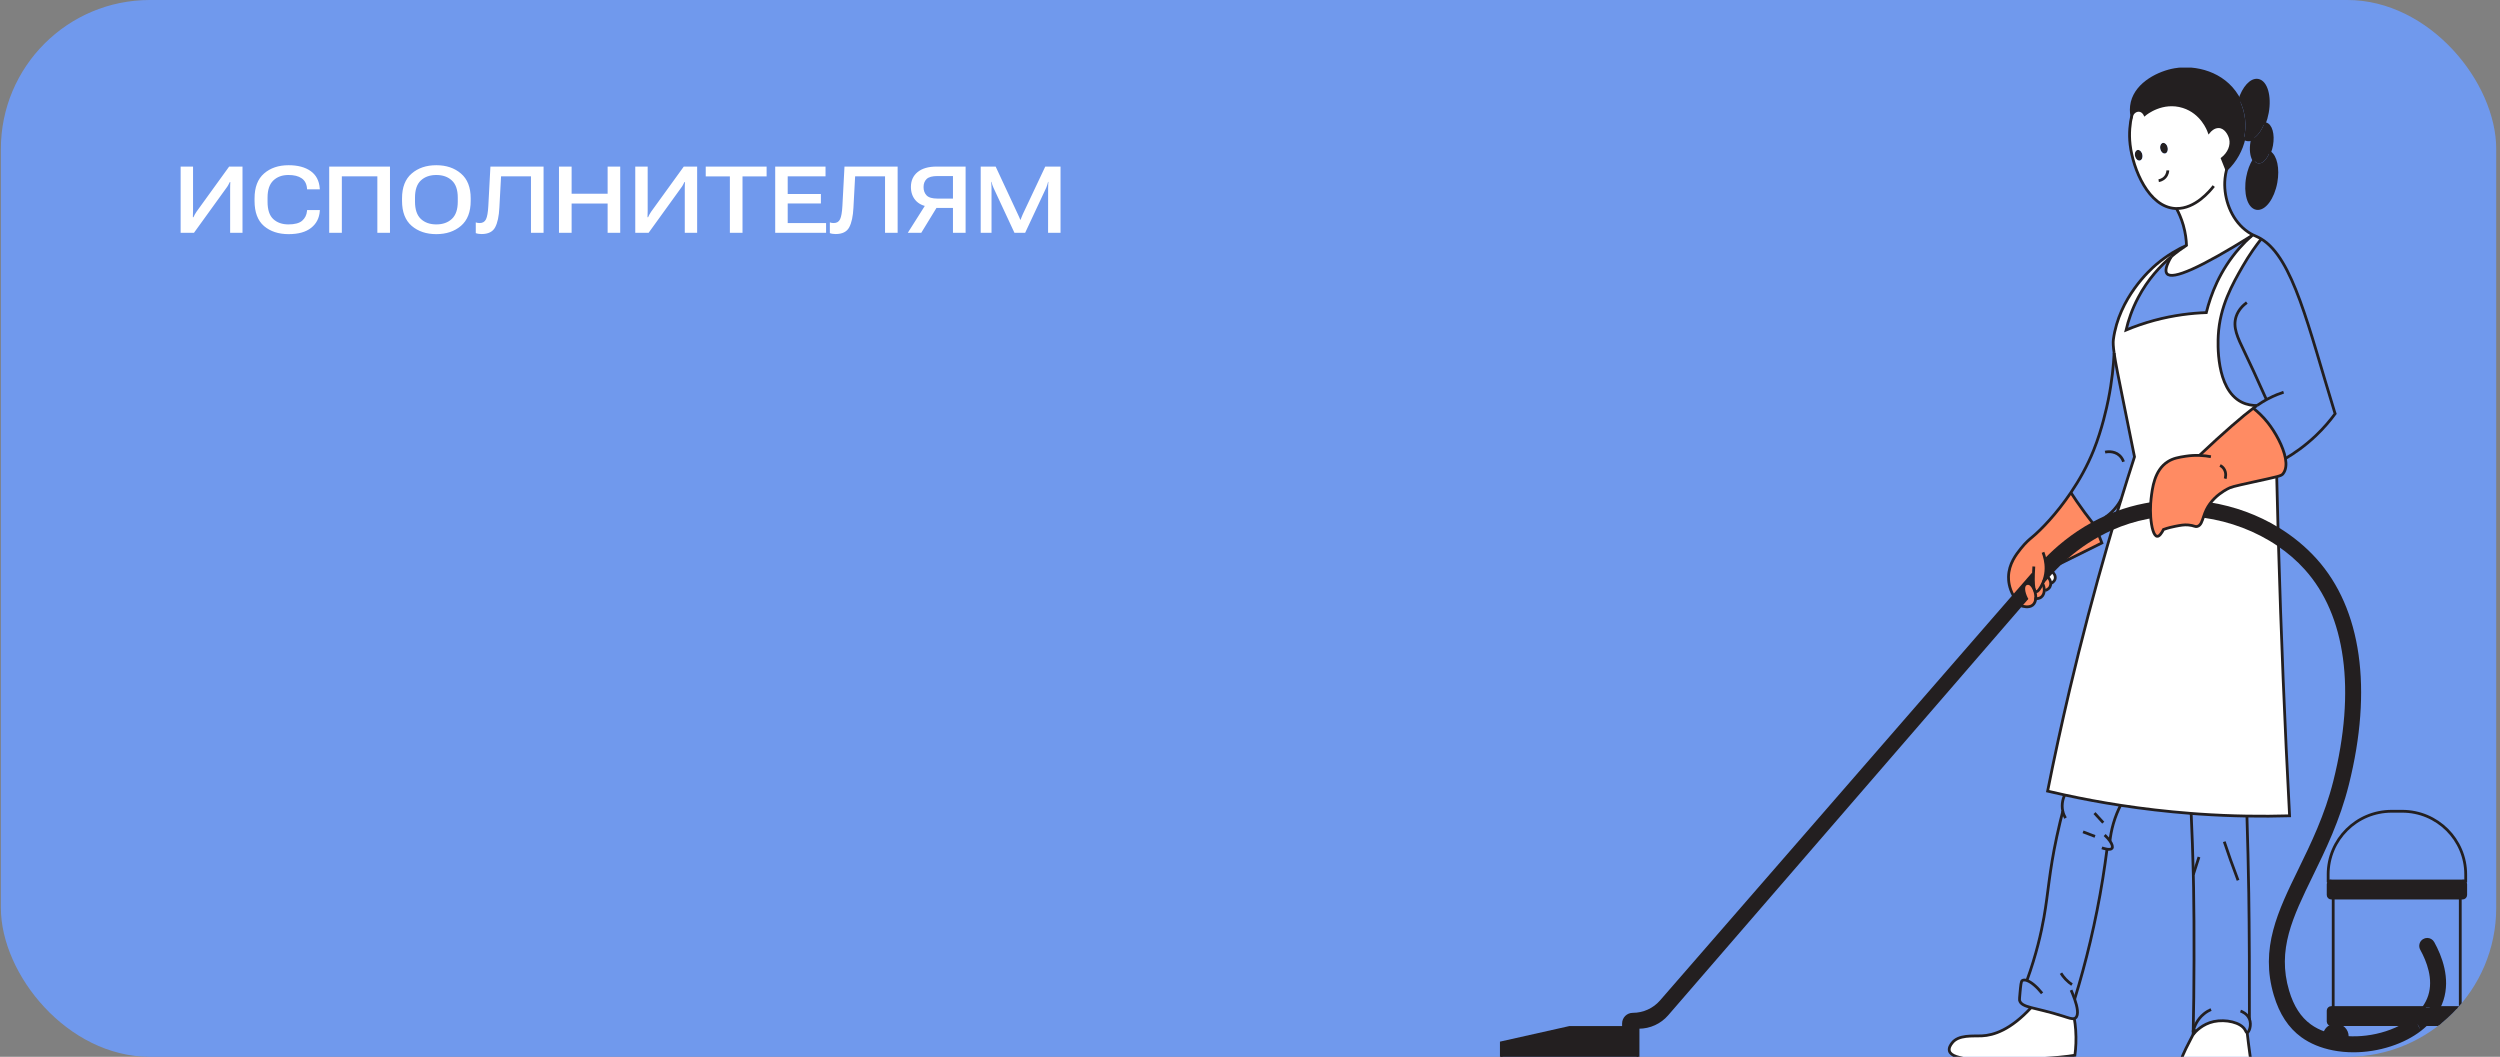 <svg width="537" height="227" viewBox="0 0 537 227" fill="none" xmlns="http://www.w3.org/2000/svg">
<rect x="0" y="0" width="537" height="227" fill="#808080" stroke="none"/>
<g clip-path="url(#clip0_9401_21918)">
<rect x="0.188" width="536" height="227" rx="32" fill="#7099ED"/>
<path d="M52.09 50H49.434V40.478C49.434 40.27 49.437 40.042 49.443 39.795C49.45 39.541 49.46 39.313 49.473 39.111H49.355C49.258 39.307 49.16 39.499 49.062 39.688C48.971 39.876 48.841 40.081 48.672 40.303L41.67 50H38.799V35.781H41.465V45.293C41.465 45.495 41.458 45.719 41.445 45.967C41.439 46.214 41.432 46.442 41.426 46.65H41.562C41.634 46.488 41.722 46.302 41.826 46.094C41.937 45.885 42.064 45.68 42.207 45.478L49.219 35.781H52.09V50ZM54.678 43.164V42.617C54.678 40.228 55.358 38.444 56.719 37.266C58.079 36.081 59.834 35.488 61.982 35.488C63.968 35.488 65.55 35.908 66.728 36.748C67.907 37.581 68.558 38.822 68.682 40.469L68.701 40.674H65.957L65.947 40.459C65.856 39.476 65.469 38.753 64.785 38.291C64.108 37.822 63.164 37.588 61.953 37.588C60.612 37.588 59.528 37.985 58.701 38.779C57.881 39.574 57.471 40.791 57.471 42.432V43.35C57.471 45.062 57.881 46.299 58.701 47.06C59.528 47.822 60.612 48.203 61.953 48.203C63.307 48.203 64.29 47.94 64.902 47.412C65.514 46.878 65.863 46.182 65.947 45.322L65.957 45.117H68.701L68.691 45.332C68.581 46.855 67.956 48.063 66.816 48.955C65.684 49.847 64.076 50.293 61.992 50.293C59.831 50.293 58.07 49.714 56.709 48.555C55.355 47.389 54.678 45.592 54.678 43.164ZM70.713 50V35.781H83.769V50H81.055V37.871H73.428V50H70.713ZM86.357 43.145V42.607C86.357 40.238 87.047 38.46 88.428 37.275C89.808 36.084 91.572 35.488 93.721 35.488C95.863 35.488 97.627 36.084 99.014 37.275C100.407 38.46 101.104 40.238 101.104 42.607V43.145C101.104 45.534 100.407 47.324 99.014 48.516C97.627 49.7 95.863 50.293 93.721 50.293C91.572 50.293 89.808 49.7 88.428 48.516C87.047 47.324 86.357 45.534 86.357 43.145ZM89.141 43.31C89.141 44.99 89.557 46.227 90.391 47.022C91.231 47.809 92.341 48.203 93.721 48.203C95.101 48.203 96.214 47.809 97.061 47.022C97.907 46.227 98.33 44.99 98.33 43.31V42.461C98.33 40.781 97.907 39.551 97.061 38.77C96.221 37.982 95.107 37.588 93.721 37.588C92.341 37.588 91.231 37.982 90.391 38.77C89.557 39.551 89.141 40.778 89.141 42.451V43.31ZM105.342 35.781H116.758V50H114.053V37.871H107.627L107.266 44.59C107.174 46.452 106.872 47.865 106.357 48.828C105.843 49.792 104.867 50.273 103.428 50.273C103.206 50.273 102.995 50.257 102.793 50.225C102.591 50.199 102.393 50.15 102.197 50.078V47.773C102.347 47.825 102.487 47.861 102.617 47.881C102.754 47.9 102.894 47.91 103.037 47.91C103.682 47.91 104.134 47.637 104.395 47.09C104.655 46.543 104.821 45.592 104.893 44.238L105.342 35.781ZM120.068 50V35.781H122.783V41.611H130.518V35.781H133.223V50H130.518V43.721H122.783V50H120.068ZM149.746 50H147.09V40.478C147.09 40.27 147.093 40.042 147.1 39.795C147.106 39.541 147.116 39.313 147.129 39.111H147.012C146.914 39.307 146.816 39.499 146.719 39.688C146.628 39.876 146.497 40.081 146.328 40.303L139.326 50H136.455V35.781H139.121V45.293C139.121 45.495 139.115 45.719 139.102 45.967C139.095 46.214 139.089 46.442 139.082 46.65H139.219C139.29 46.488 139.378 46.302 139.482 46.094C139.593 45.885 139.72 45.68 139.863 45.478L146.875 35.781H149.746V50ZM151.592 37.891V35.781H164.668V37.891H159.492V50H156.777V37.891H151.592ZM166.514 50V35.781H177.324V37.881H169.199V41.67H176.328V43.711H169.199V47.91H177.441V50H166.514ZM181.396 35.781H192.812V50H190.107V37.871H183.682L183.32 44.59C183.229 46.452 182.926 47.865 182.412 48.828C181.898 49.792 180.921 50.273 179.482 50.273C179.261 50.273 179.049 50.257 178.848 50.225C178.646 50.199 178.447 50.15 178.252 50.078V47.773C178.402 47.825 178.542 47.861 178.672 47.881C178.809 47.9 178.949 47.91 179.092 47.91C179.736 47.91 180.189 47.637 180.449 47.09C180.71 46.543 180.876 45.592 180.947 44.238L181.396 35.781ZM207.412 50H204.697V44.658H199.98L199.492 44.404C198.255 44.242 197.308 43.779 196.65 43.018C195.993 42.256 195.664 41.302 195.664 40.156C195.664 38.815 196.143 37.751 197.1 36.963C198.063 36.175 199.421 35.781 201.172 35.781H207.412V50ZM204.697 42.656V37.812H201.396C200.257 37.812 199.469 38.027 199.033 38.457C198.597 38.88 198.379 39.456 198.379 40.185C198.379 40.921 198.597 41.517 199.033 41.973C199.469 42.428 200.257 42.656 201.396 42.656H204.697ZM197.891 50H195L199.131 43.467H201.885L197.891 50ZM210.654 50V35.781H213.867L218.643 46.035C218.74 46.243 218.838 46.455 218.936 46.67C219.033 46.878 219.108 47.057 219.16 47.207H219.219C219.271 47.057 219.339 46.878 219.424 46.67C219.508 46.455 219.596 46.243 219.688 46.035L224.521 35.781H227.803V50H225.127L225.137 40.352C225.137 40.15 225.143 39.935 225.156 39.707C225.169 39.473 225.182 39.258 225.195 39.062H225.127C225.081 39.258 225.023 39.473 224.951 39.707C224.886 39.935 224.808 40.15 224.717 40.352L220.205 50H217.9L213.408 40.352C213.311 40.156 213.226 39.945 213.154 39.717C213.083 39.482 213.024 39.264 212.979 39.062H212.91C212.923 39.264 212.936 39.482 212.949 39.717C212.969 39.945 212.979 40.16 212.979 40.361V50H210.654Z" fill="white"/>
<g clip-path="url(#clip1_9401_21918)">
<path d="M528.958 220.091H521.125C522.289 218.983 523.223 217.751 523.887 216.42H528.958C529.328 216.42 529.632 216.718 529.632 217.086V219.42C529.632 219.788 529.328 220.091 528.958 220.091Z" fill="#231F20"/>
<path d="M519.322 220.091H516.43C518.188 219.073 519.602 217.826 520.601 216.42H523.888C523.224 217.751 522.289 218.983 521.125 220.091C520.736 220.464 520.326 220.816 519.887 221.159L519.322 220.091Z" fill="#231F20"/>
<path d="M521.894 216.42H520.605C521.165 215.635 521.594 214.795 521.874 213.921C523.048 210.269 521.535 206.385 520.141 203.866C519.776 203.21 519.981 202.391 520.62 201.988C520.855 201.839 521.115 201.77 521.375 201.77C521.874 201.77 522.359 202.033 522.619 202.505C524.267 205.48 526.06 210.16 524.572 214.775C524.392 215.337 524.167 215.888 523.892 216.42H521.894Z" fill="#231F20"/>
<path d="M501.172 216.419V192.906H528.467V216.419H523.891C524.166 215.887 524.391 215.336 524.571 214.774C526.059 210.159 524.266 205.48 522.617 202.504C522.358 202.032 521.873 201.769 521.374 201.769C521.114 201.769 520.854 201.838 520.619 201.987C519.98 202.39 519.775 203.209 520.14 203.865C521.533 206.384 523.047 210.269 521.873 213.92C521.593 214.794 521.164 215.634 520.604 216.419H501.172Z" fill="#7099ED"/>
<path d="M516.431 220.091H500.76C500.391 220.091 500.086 219.788 500.086 219.42V217.086C500.086 216.718 500.391 216.42 500.76 216.42H520.602C519.603 217.826 518.189 219.073 516.431 220.091Z" fill="#231F20"/>
<path d="M528.462 220.17C529.831 220.17 530.935 221.268 530.935 222.629C530.935 223.99 529.831 225.093 528.462 225.093C527.093 225.093 525.984 223.99 525.984 222.629C525.984 221.268 527.093 220.17 528.462 220.17Z" fill="#231F20"/>
<path d="M500.086 187.83C500.086 180.333 506.195 174.258 513.734 174.258H515.986C523.52 174.258 529.634 180.333 529.634 187.83V189.236H500.086V187.83Z" fill="#7099ED"/>
<path d="M528.465 192.908H500.76C500.391 192.908 500.086 192.609 500.086 192.242V189.907C500.086 189.539 500.391 189.236 500.76 189.236H528.96C529.329 189.236 529.634 189.539 529.634 189.907V192.242C529.634 192.609 529.329 192.908 528.96 192.908H528.465Z" fill="#231F20"/>
<path d="M504.177 222.857C502.459 222.748 500.82 222.425 499.352 221.904C499.661 220.895 500.6 220.17 501.714 220.17C503.083 220.17 504.192 221.268 504.192 222.629C504.192 222.704 504.187 222.783 504.177 222.857Z" fill="#231F20"/>
<path d="M499.352 221.904C500.821 222.426 502.459 222.749 504.178 222.858C504.068 224.11 503.009 225.094 501.715 225.094C501.545 225.094 501.375 225.074 501.215 225.044C500.086 224.815 499.242 223.822 499.242 222.63C499.242 222.376 499.282 222.133 499.352 221.904Z" fill="#231F20"/>
<path d="M501.714 225.092C503.007 225.092 504.066 224.109 504.176 222.857C506.894 223.036 509.816 222.688 512.589 221.789C514.002 221.332 515.286 220.756 516.43 220.09H519.323L519.887 221.158C518.114 222.534 515.946 223.662 513.468 224.466C510.85 225.316 508.143 225.733 505.54 225.733C504.036 225.733 502.563 225.594 501.164 225.316L501.214 225.043C501.374 225.073 501.544 225.092 501.714 225.092Z" fill="#231F20"/>
<path d="M484.79 87.112C483.911 87.112 482.687 86.988 481.458 86.362C475.898 83.516 476.408 73.51 476.483 72.06C476.817 65.781 479.545 61.021 481.723 57.221C483.187 54.667 484.64 52.68 485.714 51.324C492.558 55.467 495.82 70.147 501.475 88.518C501.515 88.647 501.565 88.811 501.585 88.866C500.526 90.306 499.162 91.936 497.434 93.58C495.116 95.786 492.823 97.366 490.925 98.483H490.92C490.47 95.905 488.697 92.79 487.158 90.828C486.039 89.407 484.89 88.379 483.996 87.683C484.271 87.475 484.54 87.286 484.79 87.112Z" fill="#7099ED"/>
<path d="M499.238 222.629C499.238 223.821 500.082 224.815 501.211 225.043L501.161 225.317C498.649 224.83 496.366 223.901 494.517 222.559C491.79 220.577 489.892 217.681 488.703 213.697C485.73 203.697 489.562 195.848 493.998 186.762C496.64 181.342 499.638 175.202 501.491 167.824C506.392 148.261 504.189 132.031 495.287 122.131C493.563 120.213 491.585 118.509 489.412 117.034C484.716 113.834 479.126 111.718 473.352 110.908C473.496 110.471 473.671 109.994 473.911 109.498C474.141 109.026 474.406 108.598 474.685 108.211C479.891 109.046 484.896 110.874 489.317 113.576C492.319 115.414 495.052 117.65 497.395 120.253C506.946 130.874 509.374 148.008 504.238 168.505C502.315 176.165 499.253 182.45 496.545 187.989C492.194 196.906 488.758 203.945 491.42 212.897C492.424 216.265 493.983 218.685 496.191 220.284C497.105 220.95 498.174 221.491 499.348 221.904C499.278 222.132 499.238 222.376 499.238 222.629Z" fill="#231F20"/>
<path d="M472.423 97.823C477.658 92.875 481.854 89.273 483.992 87.684C484.886 88.379 486.035 89.407 487.154 90.828C488.693 92.79 490.466 95.905 490.916 98.484C491.146 99.77 491.041 100.923 490.411 101.737C490.211 102.001 490.027 102.135 489.033 102.398C488.128 102.637 486.56 102.974 483.692 103.605C479.656 104.495 479.177 104.614 478.357 105.076C477.678 105.463 475.979 106.427 474.686 108.211C474.406 108.598 474.141 109.025 473.911 109.497C473.672 109.994 473.497 110.471 473.352 110.908C472.977 112.006 472.757 112.85 471.998 113.069C471.459 113.223 471.304 112.87 470.06 112.766C469.131 112.686 468.436 112.821 467.292 113.039C466.618 113.168 465.734 113.372 464.725 113.725C464.335 114.485 463.825 115.26 463.341 115.2C462.632 115.116 462.132 113.293 461.972 111.047C461.912 110.133 461.902 109.149 461.962 108.186C461.982 107.833 462.012 107.485 462.052 107.142C462.317 104.842 462.751 101.022 465.614 99.184C466.793 98.419 468.037 98.225 469.465 98.002C470.544 97.833 471.543 97.793 472.423 97.823Z" fill="#FF8B63"/>
<path d="M489.034 102.398C489.119 106.114 489.214 109.835 489.319 113.576C484.898 110.873 479.893 109.045 474.688 108.211C475.981 106.427 477.68 105.464 478.359 105.076C479.178 104.614 479.658 104.495 483.694 103.606C486.562 102.975 488.13 102.637 489.034 102.398Z" fill="white"/>
<path d="M487.515 32.73C488.814 33.535 489.413 36.208 488.869 39.189C488.249 42.572 486.386 45.071 484.702 44.767C483.019 44.464 482.16 41.474 482.779 38.086C483.044 36.645 483.534 35.363 484.138 34.395C484.378 34.772 484.682 35.021 485.047 35.085C485.941 35.244 486.915 34.261 487.515 32.73Z" fill="#231F20"/>
<path d="M486.948 32.507C487.153 32.542 487.343 32.621 487.518 32.731C486.918 34.261 485.944 35.245 485.05 35.086C484.685 35.021 484.38 34.773 484.141 34.395C484.955 33.084 485.979 32.333 486.948 32.507Z" fill="#231F20"/>
<path d="M485.024 17.25C486.772 17.568 487.671 20.683 487.027 24.205C486.872 25.049 486.642 25.844 486.358 26.559C485.369 26.599 484.34 27.95 483.855 29.818C483.465 30.012 483.076 30.082 482.691 30.012C482.446 29.967 482.221 29.873 482.012 29.729C482.621 26.972 482.321 24.076 481.062 21.532C481.917 18.815 483.54 16.986 485.024 17.25Z" fill="#231F20"/>
<path d="M486.6 26.575C487.769 26.784 488.368 28.86 487.939 31.21C487.839 31.757 487.694 32.268 487.514 32.73C487.339 32.621 487.149 32.542 486.944 32.507C485.975 32.333 484.951 33.083 484.137 34.395C483.603 33.555 483.413 32.065 483.712 30.445C483.752 30.232 483.797 30.023 483.852 29.819C484.801 29.352 485.716 28.16 486.355 26.561C486.435 26.555 486.52 26.561 486.6 26.575Z" fill="#231F20"/>
<path d="M486.362 26.561C485.723 28.16 484.809 29.352 483.859 29.819C484.344 27.951 485.373 26.6 486.362 26.561Z" fill="#231F20"/>
<path d="M483.367 227.129C483.812 230.333 483.967 230.984 483.517 231.709C482.648 233.105 480.485 233.17 476.189 233.24C471.353 233.319 468.916 233.329 468.036 231.913C467.227 230.612 468.126 228.515 468.926 226.558C469.25 225.768 469.7 224.889 470.559 223.219C470.744 222.852 470.924 222.509 471.084 222.206C471.613 221.555 473.087 219.951 475.525 219.429C478.077 218.888 481.374 219.598 482.249 221.237C482.373 221.461 482.503 221.814 482.688 221.804H482.693C482.838 223.065 483.058 224.904 483.367 227.129Z" fill="white"/>
<path d="M481.06 21.533C482.319 24.077 482.619 26.973 482.009 29.73C480.716 28.831 480.131 26.099 480.686 23.063C480.786 22.532 480.91 22.015 481.06 21.533Z" fill="#231F20"/>
<path d="M457.902 24.831C457.787 24.136 457.707 23.108 457.992 21.955C459.011 17.817 463.831 15.522 467.158 14.956C471.574 14.205 477.534 15.621 480.576 20.644C480.751 20.937 480.916 21.23 481.061 21.533C480.911 22.015 480.786 22.531 480.686 23.063C480.132 26.098 480.716 28.831 482.01 29.73C481.47 32.179 480.217 34.509 478.273 36.387C477.964 35.612 477.659 34.837 477.349 34.062C478.778 32.934 479.482 31.26 479.113 29.759C478.873 28.811 478.044 27.266 476.615 27.206C475.446 27.161 474.622 28.14 474.492 28.299C474.342 27.882 472.968 24.176 468.957 22.904C464.496 21.493 460.924 24.394 460.704 24.583C460.679 24.533 460.31 23.793 459.53 23.709C458.846 23.629 458.147 24.086 457.902 24.831Z" fill="#231F20"/>
<path d="M483.173 218.879C483.697 220.186 483.093 221.78 482.693 221.805H482.688C482.503 221.815 482.373 221.462 482.249 221.239C481.374 219.6 478.077 218.889 475.525 219.431C473.087 219.952 471.613 221.557 471.084 222.203C471.089 221.949 471.099 221.691 471.104 221.428C471.303 213.141 471.338 199.157 471.184 190.702C471.169 189.753 471.149 188.809 471.124 187.865C471.019 183.409 470.864 179.028 470.664 174.73C471.189 174.77 471.713 174.81 472.238 174.845C475.819 175.093 479.296 175.237 482.643 175.292C482.818 180.751 482.948 186.281 483.038 191.879C483.153 198.934 483.198 212.044 483.173 218.879Z" fill="#7099ED"/>
<path d="M465.606 31.662C465.751 32.288 465.516 32.88 465.082 32.974C464.647 33.073 464.177 32.641 464.033 32.015C463.893 31.384 464.127 30.798 464.562 30.699C464.997 30.604 465.466 31.031 465.606 31.662Z" fill="#231F20"/>
<path d="M465.467 58.796C466.656 60.192 472.73 57.47 483.68 50.629C482.796 51.409 481.902 52.298 481.028 53.292C476.771 58.125 474.843 63.381 473.914 67.147C470.787 67.256 466.97 67.683 462.749 68.816C460.491 69.427 458.463 70.147 456.68 70.888C457.149 68.881 457.939 66.461 459.292 63.903C461.37 59.973 464.038 57.122 466.386 55.135C465.297 57.013 464.987 58.235 465.467 58.796Z" fill="#7099ED"/>
<path d="M481.457 86.363C482.686 86.989 483.91 87.113 484.789 87.113C484.539 87.287 484.269 87.475 483.995 87.684C481.857 89.274 477.66 92.875 472.425 97.823C471.546 97.793 470.547 97.833 469.468 98.002C468.039 98.226 466.795 98.419 465.616 99.184C462.754 101.023 462.319 104.843 462.055 107.143C462.015 107.486 461.985 107.833 461.965 108.186C461.545 108.256 461.12 108.33 460.701 108.415C458.593 108.822 456.615 109.388 454.771 110.069C455.056 109.12 455.341 108.176 455.63 107.237C456.57 104.162 457.524 101.127 458.493 98.126C458.158 96.462 456.315 87.331 456.03 85.915C455.086 81.241 454.426 78.007 454.112 75.826V75.816C453.927 74.51 453.867 73.581 453.952 72.945C455.151 63.928 461.855 57.932 463.144 56.829C465.581 54.753 467.959 53.471 469.658 52.701C468.743 53.297 467.605 54.097 466.386 55.13C464.038 57.122 461.37 59.974 459.292 63.903C457.938 66.462 457.149 68.881 456.679 70.888C458.463 70.148 460.491 69.427 462.749 68.816C466.97 67.684 470.787 67.257 473.914 67.147C474.843 63.382 476.771 58.126 481.027 53.292C481.902 52.298 482.796 51.409 483.68 50.629C483.755 50.565 483.825 50.5 483.9 50.435C484.254 50.614 484.554 50.734 484.784 50.838C485.099 50.977 485.408 51.141 485.713 51.325C484.639 52.681 483.185 54.668 481.722 57.221C479.544 61.022 476.816 65.781 476.481 72.06C476.407 73.511 475.897 83.516 481.457 86.363Z" fill="white"/>
<path d="M461.978 111.047C462.138 113.293 462.637 115.116 463.347 115.2C463.831 115.26 464.341 114.485 464.73 113.725C465.74 113.372 466.624 113.169 467.298 113.039C468.442 112.821 469.136 112.687 470.066 112.766C471.309 112.87 471.464 113.223 472.004 113.069C472.763 112.851 472.983 112.006 473.358 110.908C479.132 111.718 484.722 113.834 489.418 117.033C489.693 126.522 490.022 136.1 490.417 145.757C490.822 155.683 491.286 165.509 491.801 175.236C488.864 175.321 485.811 175.345 482.644 175.291C479.297 175.236 475.82 175.092 472.239 174.844C471.714 174.809 471.19 174.769 470.665 174.724C465.35 174.317 460.285 173.716 455.499 172.981C451.278 172.335 447.271 171.58 443.495 170.76C442.246 170.492 441.027 170.214 439.828 169.93C441.247 162.802 442.825 155.529 444.569 148.117C447.107 137.352 449.849 126.969 452.736 116.984C453.071 115.821 453.406 114.664 453.745 113.516C456.003 112.528 458.501 111.708 461.244 111.176C461.473 111.132 461.703 111.092 461.928 111.052H461.978V111.047Z" fill="white"/>
<path d="M460.178 33.177C460.323 33.803 460.083 34.394 459.649 34.489C459.214 34.588 458.745 34.156 458.605 33.53C458.46 32.899 458.7 32.313 459.134 32.213C459.569 32.114 460.033 32.546 460.178 33.177Z" fill="#231F20"/>
<path d="M459.129 32.213C458.695 32.312 458.455 32.898 458.6 33.529C458.74 34.155 459.209 34.587 459.644 34.488C460.079 34.394 460.318 33.802 460.174 33.176C460.029 32.546 459.564 32.113 459.129 32.213ZM482.903 49.853C483.273 50.102 483.607 50.291 483.897 50.435C483.822 50.499 483.752 50.564 483.677 50.628C472.727 57.469 466.653 60.191 465.464 58.795C464.984 58.234 465.294 57.012 466.383 55.134C467.602 54.096 468.741 53.296 469.655 52.7C469.615 51.532 469.445 50.047 468.971 48.378C468.551 46.922 468.001 45.715 467.502 44.786C467.412 44.791 467.322 44.786 467.232 44.781C461.522 44.438 458.17 36.356 457.551 31.07C457.261 28.596 457.536 26.445 457.901 24.831C458.145 24.085 458.845 23.628 459.529 23.708C460.308 23.792 460.678 24.533 460.703 24.582C460.923 24.393 464.495 21.492 468.956 22.903C472.967 24.175 474.341 27.881 474.491 28.298C474.62 28.139 475.445 27.16 476.614 27.205C478.042 27.265 478.872 28.81 479.111 29.759C479.481 31.259 478.777 32.933 477.348 34.061C477.658 34.836 477.962 35.611 478.272 36.386C477.907 37.812 477.852 38.984 477.862 39.734C477.907 43.415 479.566 47.598 482.903 49.853ZM465.079 32.973C465.514 32.878 465.748 32.287 465.604 31.661C465.464 31.03 464.994 30.603 464.56 30.698C464.125 30.797 463.89 31.383 464.03 32.014C464.175 32.64 464.644 33.072 465.079 32.973Z" fill="white"/>
<path d="M454.111 75.826C454.426 78.007 455.085 81.241 456.029 85.916C456.314 87.332 458.158 96.462 458.492 98.127C457.523 101.127 456.569 104.162 455.63 107.237C455.32 107.844 454.851 108.614 454.151 109.403C453.462 110.183 452.762 110.74 452.203 111.117C451.289 111.53 450.41 111.972 449.57 112.424C448.386 110.929 447.198 109.324 446.024 107.61C445.629 107.029 445.244 106.453 444.875 105.881L444.805 105.832C446.633 103.134 448.366 100.054 449.705 96.726C451.519 92.215 452.533 87.481 452.867 85.816C453.662 81.877 453.981 78.454 454.111 75.826Z" fill="#7099ED"/>
<path d="M442.516 121.073C444.574 119.095 447.351 116.855 450.833 114.947C451.048 115.509 451.268 116.065 451.482 116.626C448.495 118.107 445.508 119.587 442.516 121.073Z" fill="#FF8B63"/>
<path d="M445.856 221.228C446.001 223.274 445.896 225.107 445.691 226.662C445.356 226.717 444.867 226.796 444.272 226.876C442.629 227.099 441.37 227.179 440.666 227.219C436.944 227.447 435.086 227.556 433.262 227.591C425.914 227.725 419.315 227.845 418.731 225.753C418.536 225.068 419.05 224.372 419.275 224.074C420.654 222.206 423.806 222.594 425.694 222.504C428.272 222.38 431.889 221.213 436.285 216.434C437.833 216.851 440.111 217.293 443.183 218.277C444.377 218.659 445.077 218.927 445.561 218.773C445.691 219.533 445.791 220.353 445.856 221.228Z" fill="white"/>
<path d="M441.442 124.337C441.292 124.958 440.723 125.221 440.653 125.256L440.498 125.266C440.478 124.789 440.253 124.297 439.844 123.905L440.138 123.572C440.343 123.339 440.558 123.095 440.793 122.842C441.312 123.185 441.572 123.786 441.442 124.337Z" fill="white"/>
<path d="M440.792 122.841C440.557 123.094 440.342 123.337 440.137 123.571L439.843 123.904L438.898 124.987C438.968 124.813 439.033 124.644 439.088 124.485C439.623 122.9 439.543 121.395 439.303 120.237L439.373 120.222C441.676 117.833 445.078 114.872 449.574 112.423C450.413 111.971 451.292 111.529 452.206 111.117C453.031 110.744 453.885 110.396 454.774 110.068C456.617 109.388 458.596 108.821 460.704 108.414C461.123 108.33 461.548 108.255 461.967 108.186C461.908 109.149 461.918 110.133 461.977 111.047H461.928C461.703 111.092 461.473 111.131 461.243 111.176C458.501 111.708 456.003 112.527 453.745 113.516C452.726 113.963 451.757 114.445 450.838 114.947C447.356 116.854 444.578 119.095 442.52 121.072C441.871 121.693 441.296 122.289 440.792 122.841Z" fill="#231F20"/>
<path d="M439.844 123.904C440.254 124.297 440.478 124.789 440.498 125.265C440.513 125.554 440.458 125.832 440.324 126.075C440.024 126.612 439.454 126.786 439.299 126.825L439.11 126.815C439.125 126.348 439.015 125.832 438.75 125.33C438.805 125.216 438.855 125.102 438.9 124.987L439.844 123.904Z" fill="#FF8B63"/>
<path d="M449.575 112.424C445.079 114.873 441.677 117.834 439.374 120.224L439.304 120.239C439.544 121.396 439.624 122.901 439.089 124.486C439.034 124.645 438.969 124.814 438.899 124.988C438.854 125.102 438.804 125.216 438.749 125.331C438.32 126.274 437.73 127.179 437.326 127.089C437.216 127.064 437.111 126.965 437.021 126.741C436.831 126.274 436.716 125.261 436.786 123.249H436.676C435.288 124.839 433.904 126.433 432.515 128.028C431.501 126.21 431.416 124.66 431.431 123.895C431.481 121.108 433.085 119.081 434.099 117.804C435.133 116.493 436.127 115.693 436.372 115.494C438.425 113.81 441.742 110.368 444.809 105.832L444.879 105.882C445.249 106.453 445.633 107.029 446.028 107.611C447.202 109.324 448.391 110.929 449.575 112.424Z" fill="#FF8B63"/>
<path d="M439.105 126.815C439.085 127.451 438.836 127.993 438.416 128.296C438.036 128.569 437.587 128.599 437.272 128.579C437.327 127.978 437.212 127.317 436.992 126.751L437.017 126.741C437.107 126.964 437.212 127.064 437.322 127.089C437.727 127.178 438.316 126.274 438.746 125.33C439.01 125.832 439.12 126.348 439.105 126.815Z" fill="#FF8B63"/>
<path d="M437.27 128.579C437.225 129.141 437.025 129.647 436.626 129.97C435.792 130.651 434.428 130.214 434.188 130.134L434.078 130.04C434.493 129.563 434.902 129.086 435.317 128.609C434.593 127.173 434.508 125.966 435.047 125.519C435.272 125.33 435.592 125.286 435.837 125.355C436.301 125.479 436.726 126.046 436.99 126.751C437.21 127.317 437.325 127.978 437.27 128.579Z" fill="#FF8B63"/>
<path d="M435.38 210.611C437.419 204.993 438.458 200.308 439.037 197.054C440.011 191.54 440.116 187.501 441.805 179.662C442.299 177.352 442.769 175.474 443.088 174.257C442.719 172.648 443.243 171.301 443.493 170.76C447.27 171.579 451.276 172.335 455.497 172.98C454.968 174.039 454.403 175.35 453.954 176.91C453.554 178.301 453.334 179.563 453.214 180.641C453.704 181.346 453.869 181.927 453.659 182.215C453.479 182.459 453.029 182.469 452.59 182.404C452.325 184.471 452.025 186.567 451.686 188.698C450.177 198.073 448.064 206.722 445.636 214.62C446.191 216.215 446.59 218.033 445.821 218.639C445.741 218.704 445.656 218.744 445.561 218.773C445.077 218.927 444.377 218.659 443.183 218.277C440.111 217.293 437.833 216.851 436.285 216.434C434.796 216.036 433.982 215.659 433.797 214.839C433.772 214.715 433.807 214.233 433.897 213.264C434.052 211.615 434.122 210.765 434.391 210.611C434.641 210.472 434.981 210.472 435.38 210.611Z" fill="#7099ED"/>
<path d="M436.787 123.249C436.717 125.261 436.831 126.274 437.021 126.741L436.996 126.751C436.732 126.046 436.307 125.48 435.842 125.355C435.598 125.286 435.278 125.331 435.053 125.519C434.514 125.966 434.599 127.174 435.323 128.609C434.908 129.086 434.499 129.563 434.084 130.04C408.757 159.325 383.425 188.61 358.098 217.89C356.574 219.654 354.351 220.667 352.014 220.667H348.727V219.848C348.727 218.745 349.621 217.856 350.73 217.856C351.899 217.856 353.033 217.602 354.067 217.13C355.106 216.658 356.035 215.973 356.799 215.094C382.036 186.072 407.278 157.05 432.515 128.028C433.904 126.433 435.288 124.839 436.677 123.244H436.787V123.249Z" fill="#231F20"/>
<path d="M351.851 220.697V227.294H322.438V223.996L337.144 220.697H351.851Z" fill="#231F20"/>
<path d="M457.901 24.832C457.536 26.447 457.261 28.598 457.551 31.072C458.17 36.357 461.522 44.44 467.232 44.783C467.322 44.788 467.412 44.793 467.502 44.788C471.513 44.857 474.67 41.057 475.515 39.969" stroke="#231F20" stroke-width="0.6" stroke-miterlimit="10"/>
<path d="M467.5 44.781C467.5 44.781 467.5 44.786 467.505 44.786C468.005 45.715 468.554 46.922 468.974 48.378C469.448 50.047 469.618 51.532 469.658 52.7C469.663 52.77 469.668 52.834 469.668 52.899" stroke="#231F20" stroke-width="0.6" stroke-miterlimit="10"/>
<path d="M481.061 21.533C480.916 21.23 480.751 20.937 480.576 20.644C477.534 15.621 471.574 14.205 467.158 14.956C463.831 15.522 459.011 17.817 457.992 21.955C457.707 23.108 457.787 24.136 457.902 24.831C458.147 24.086 458.846 23.629 459.53 23.709C460.31 23.793 460.679 24.533 460.704 24.583C460.924 24.394 464.496 21.493 468.957 22.904C472.968 24.176 474.342 27.882 474.492 28.299C474.622 28.14 475.446 27.161 476.615 27.206C478.044 27.266 478.873 28.811 479.113 29.759C479.482 31.26 478.778 32.934 477.349 34.062C477.659 34.837 477.964 35.612 478.273 36.387C480.217 34.509 481.47 32.179 482.01 29.73" stroke="#231F20" stroke-width="0.6" stroke-miterlimit="10"/>
<path d="M479.352 33.539C478.837 34.553 478.498 35.516 478.278 36.386C477.913 37.811 477.858 38.984 477.868 39.734C477.913 43.415 479.572 47.598 482.909 49.853C483.278 50.102 483.613 50.29 483.903 50.434C484.257 50.613 484.557 50.733 484.787 50.837C485.102 50.976 485.411 51.14 485.716 51.324C492.56 55.467 495.822 70.147 501.477 88.518C501.517 88.647 501.567 88.811 501.587 88.865C500.528 90.306 499.164 91.935 497.435 93.58C495.118 95.785 492.825 97.365 490.926 98.483" stroke="#231F20" stroke-width="0.6" stroke-miterlimit="10"/>
<path d="M482.615 64.986C481.851 65.553 480.832 66.507 480.343 67.932C479.533 70.297 480.647 72.517 482.121 75.597C483.175 77.803 484.798 81.251 486.837 85.846" stroke="#231F20" stroke-width="0.6" stroke-miterlimit="10"/>
<path d="M484.793 87.113C484.544 87.287 484.274 87.476 483.999 87.685C481.861 89.274 477.665 92.876 472.43 97.824" stroke="#231F20" stroke-width="0.6" stroke-miterlimit="10"/>
<path d="M490.517 84.246C489.732 84.504 488.578 84.937 487.255 85.622C487.15 85.672 487.01 85.746 486.835 85.846C486.37 86.099 485.656 86.516 484.797 87.112" stroke="#231F20" stroke-width="0.6" stroke-miterlimit="10"/>
<path d="M485.714 51.324C484.64 52.68 483.187 54.667 481.723 57.221C479.545 61.021 476.817 65.781 476.483 72.06C476.408 73.51 475.898 83.516 481.458 86.362C482.687 86.988 483.911 87.112 484.79 87.112H484.795" stroke="#231F20" stroke-width="0.6" stroke-miterlimit="10"/>
<path d="M474.9 98.101C474.251 97.977 473.412 97.858 472.423 97.823C471.543 97.793 470.544 97.833 469.465 98.002C468.037 98.225 466.793 98.419 465.614 99.184C462.751 101.022 462.317 104.842 462.052 107.142C462.012 107.485 461.982 107.833 461.962 108.186C461.902 109.149 461.912 110.133 461.972 111.047C462.132 113.293 462.632 115.116 463.341 115.2C463.825 115.26 464.335 114.485 464.725 113.725C465.734 113.372 466.618 113.168 467.292 113.039C468.436 112.821 469.131 112.686 470.06 112.766C471.304 112.87 471.459 113.223 471.998 113.069C472.757 112.85 472.977 112.006 473.352 110.908C473.497 110.471 473.672 109.994 473.911 109.497C474.141 109.025 474.406 108.598 474.686 108.211C475.979 106.427 477.678 105.463 478.357 105.076C479.177 104.614 479.656 104.495 483.692 103.605C486.56 102.974 488.128 102.637 489.033 102.398C490.027 102.135 490.211 102.001 490.411 101.737C491.041 100.923 491.146 99.77 490.916 98.484C490.466 95.905 488.693 92.79 487.154 90.828C486.035 89.407 484.886 88.379 483.992 87.684" stroke="#231F20" stroke-width="0.6" stroke-miterlimit="10"/>
<path d="M476.875 99.969C477.095 100.083 477.415 100.297 477.669 100.654C478.319 101.568 478.014 102.651 477.964 102.815" stroke="#231F20" stroke-width="0.6" stroke-miterlimit="10"/>
<path d="M435.448 128.465C435.408 128.515 435.363 128.56 435.323 128.609C434.908 129.086 434.499 129.563 434.084 130.04C408.757 159.325 383.425 188.61 358.098 217.89C356.574 219.654 354.351 220.667 352.014 220.667H348.727V219.848C348.727 218.745 349.621 217.856 350.73 217.856C351.899 217.856 353.033 217.602 354.067 217.13C355.106 216.658 356.035 215.973 356.799 215.094C382.036 186.072 407.278 157.05 432.515 128.028C433.904 126.433 435.288 124.839 436.677 123.244" stroke="#231F20" stroke-width="0.6" stroke-miterlimit="10"/>
<path d="M461.925 111.053C461.7 111.092 461.47 111.132 461.241 111.177C458.498 111.708 456 112.528 453.742 113.517C452.723 113.964 451.754 114.446 450.835 114.947C447.353 116.855 444.576 119.096 442.518 121.073C441.868 121.694 441.294 122.29 440.789 122.841C440.554 123.095 440.34 123.338 440.135 123.572L439.84 123.904L438.896 124.987L438.836 125.057" stroke="#231F20" stroke-width="0.6" stroke-miterlimit="10"/>
<path d="M474.685 108.211C479.891 109.046 484.896 110.874 489.317 113.576C492.319 115.414 495.052 117.65 497.395 120.253C506.946 130.874 509.374 148.008 504.238 168.505C502.315 176.165 499.253 182.45 496.545 187.989C492.194 196.906 488.758 203.945 491.42 212.897C492.424 216.265 493.983 218.685 496.191 220.284C497.105 220.95 498.174 221.491 499.348 221.904C500.817 222.425 502.455 222.748 504.174 222.858C506.891 223.036 509.813 222.689 512.586 221.79C514 221.332 515.283 220.756 516.427 220.091C518.186 219.072 519.6 217.825 520.599 216.419C521.158 215.634 521.588 214.795 521.867 213.921C523.041 210.269 521.528 206.384 520.134 203.866C519.769 203.21 519.974 202.39 520.614 201.988C520.848 201.839 521.108 201.769 521.368 201.769C521.867 201.769 522.352 202.033 522.612 202.505C524.26 205.48 526.054 210.16 524.565 214.775C524.385 215.336 524.16 215.888 523.886 216.419C523.221 217.751 522.287 218.983 521.123 220.091C520.733 220.463 520.324 220.816 519.884 221.159C518.111 222.535 515.943 223.662 513.465 224.467C510.847 225.317 508.14 225.734 505.537 225.734C504.034 225.734 502.56 225.595 501.161 225.317C498.649 224.83 496.366 223.901 494.517 222.56C491.79 220.577 489.892 217.681 488.703 213.697C485.73 203.697 489.562 195.848 493.998 186.762C496.64 181.342 499.638 175.202 501.491 167.824C506.392 148.261 504.189 132.031 495.287 122.131C493.563 120.213 491.585 118.509 489.412 117.034C484.716 113.834 479.126 111.718 473.352 110.908" stroke="#231F20" stroke-width="0.6" stroke-miterlimit="10"/>
<path d="M439.375 120.222C441.678 117.833 445.08 114.872 449.576 112.423C450.415 111.971 451.294 111.529 452.208 111.117C453.033 110.744 453.887 110.396 454.776 110.068C456.619 109.388 458.598 108.821 460.706 108.414C461.125 108.33 461.55 108.255 461.969 108.186" stroke="#231F20" stroke-width="0.6" stroke-miterlimit="10"/>
<path d="M466.386 55.135C464.038 57.122 461.37 59.974 459.292 63.903C457.939 66.462 457.149 68.881 456.68 70.888C458.463 70.148 460.491 69.427 462.749 68.816C466.97 67.684 470.787 67.257 473.914 67.147C474.843 63.382 476.771 58.126 481.028 53.292C481.902 52.298 482.796 51.409 483.68 50.629C483.755 50.565 483.825 50.5 483.9 50.435" stroke="#231F20" stroke-width="0.6" stroke-miterlimit="10"/>
<path d="M454.112 75.816C453.927 74.51 453.867 73.581 453.952 72.945C455.151 63.928 461.855 57.932 463.144 56.829C465.581 54.753 467.959 53.471 469.658 52.701C468.743 53.297 467.605 54.097 466.386 55.13" stroke="#231F20" stroke-width="0.6" stroke-miterlimit="10"/>
<path d="M454.769 110.069C455.054 109.12 455.338 108.176 455.628 107.237C456.567 104.162 457.521 101.127 458.49 98.127C458.156 96.462 456.312 87.332 456.028 85.916C455.083 81.241 454.424 78.007 454.109 75.826" stroke="#231F20" stroke-width="0.6" stroke-miterlimit="10"/>
<path d="M489.418 117.034C489.693 126.522 490.022 136.1 490.417 145.758C490.822 155.683 491.286 165.509 491.801 175.236C488.864 175.321 485.811 175.346 482.644 175.291C479.297 175.236 475.82 175.092 472.239 174.844C471.714 174.809 471.19 174.769 470.665 174.725C465.35 174.317 460.285 173.716 455.499 172.981C451.278 172.335 447.271 171.58 443.495 170.76C442.246 170.492 441.027 170.214 439.828 169.931C441.247 162.802 442.825 155.529 444.569 148.117C447.107 137.352 449.849 126.969 452.736 116.984C453.071 115.822 453.406 114.664 453.745 113.517C453.76 113.477 453.77 113.442 453.78 113.402" stroke="#231F20" stroke-width="0.6" stroke-miterlimit="10"/>
<path d="M489.039 102.395C489.124 106.115 489.219 109.836 489.324 113.577" stroke="#231F20" stroke-width="0.6" stroke-miterlimit="10"/>
<path d="M455.494 172.986C454.964 174.039 454.4 175.351 453.95 176.911C453.551 178.302 453.331 179.564 453.211 180.642" stroke="#231F20" stroke-width="0.6" stroke-miterlimit="10"/>
<path d="M452.079 179.365C452.553 179.812 452.938 180.245 453.213 180.642C453.702 181.347 453.867 181.929 453.657 182.217C453.478 182.46 453.028 182.47 452.588 182.406C452.074 182.326 451.564 182.147 451.484 182.117" stroke="#231F20" stroke-width="0.6" stroke-miterlimit="10"/>
<path d="M452.586 182.4C452.322 184.472 452.022 186.568 451.682 188.7C450.174 198.074 448.061 206.723 445.633 214.621" stroke="#231F20" stroke-width="0.6" stroke-miterlimit="10"/>
<path d="M443.493 170.76C443.244 171.301 442.719 172.648 443.089 174.257C443.229 174.868 443.463 175.36 443.678 175.728" stroke="#231F20" stroke-width="0.6" stroke-miterlimit="10"/>
<path d="M443.091 174.258C442.771 175.475 442.302 177.353 441.807 179.663C440.119 187.502 440.014 191.541 439.039 197.055C438.46 200.309 437.421 204.994 435.383 210.612" stroke="#231F20" stroke-width="0.6" stroke-miterlimit="10"/>
<path d="M438.643 213.364C437.459 211.884 436.27 210.92 435.38 210.612C434.981 210.473 434.641 210.473 434.391 210.612C434.122 210.766 434.052 211.616 433.897 213.265C433.807 214.234 433.772 214.716 433.797 214.84C433.982 215.659 434.796 216.037 436.285 216.434C437.833 216.852 440.111 217.294 443.183 218.277C444.377 218.66 445.077 218.928 445.561 218.774C445.656 218.744 445.741 218.705 445.821 218.64C446.59 218.034 446.191 216.216 445.636 214.626C445.376 213.876 445.087 213.18 444.867 212.679" stroke="#231F20" stroke-width="0.6" stroke-miterlimit="10"/>
<path d="M442.695 209.043C442.93 209.421 443.255 209.868 443.679 210.32C444.169 210.836 444.659 211.224 445.063 211.497" stroke="#231F20" stroke-width="0.6" stroke-miterlimit="10"/>
<path d="M449.898 174.65C450.528 175.336 451.152 176.026 451.777 176.712" stroke="#231F20" stroke-width="0.6" stroke-miterlimit="10"/>
<path d="M447.438 178.68C448.292 179.008 449.151 179.335 450.005 179.663" stroke="#231F20" stroke-width="0.6" stroke-miterlimit="10"/>
<path d="M445.561 218.773C445.691 219.533 445.791 220.353 445.856 221.228C446.001 223.274 445.896 225.107 445.691 226.662C445.356 226.717 444.867 226.796 444.272 226.876C442.629 227.099 441.37 227.179 440.666 227.219C436.944 227.447 435.086 227.556 433.262 227.591C425.914 227.725 419.315 227.845 418.731 225.753C418.536 225.068 419.05 224.372 419.275 224.074C420.654 222.206 423.806 222.594 425.694 222.504C428.272 222.38 431.889 221.213 436.285 216.434" stroke="#231F20" stroke-width="0.6" stroke-miterlimit="10"/>
<path d="M470.664 174.73C470.864 179.028 471.019 183.409 471.124 187.865C471.149 188.809 471.169 189.753 471.184 190.702C471.338 199.157 471.303 213.141 471.104 221.428C471.099 221.691 471.089 221.949 471.084 222.203" stroke="#231F20" stroke-width="0.6" stroke-miterlimit="10"/>
<path d="M482.641 175.291C482.815 180.751 482.945 186.28 483.035 191.878C483.15 198.933 483.195 212.043 483.17 218.878" stroke="#231F20" stroke-width="0.6" stroke-miterlimit="10"/>
<path d="M481.262 217.174C481.506 217.258 482.7 217.695 483.175 218.878C483.699 220.184 483.095 221.779 482.695 221.804H482.69C482.506 221.814 482.376 221.461 482.251 221.237C481.377 219.598 478.08 218.888 475.527 219.429C473.089 219.951 471.615 221.555 471.086 222.201" stroke="#231F20" stroke-width="0.6" stroke-miterlimit="10"/>
<path d="M474.933 216.846C474.479 217.044 473.949 217.338 473.42 217.765C471.921 218.977 471.337 220.567 471.102 221.426C471.082 221.505 471.062 221.575 471.047 221.64" stroke="#231F20" stroke-width="0.6" stroke-miterlimit="10"/>
<path d="M482.653 221.481C482.663 221.585 482.678 221.689 482.693 221.804C482.838 223.065 483.058 224.904 483.367 227.129C483.812 230.333 483.967 230.984 483.517 231.709C482.648 233.105 480.485 233.17 476.189 233.239C471.353 233.319 468.916 233.329 468.036 231.913C467.227 230.612 468.126 228.515 468.926 226.558C469.25 225.768 469.7 224.889 470.559 223.219C470.744 222.852 470.924 222.509 471.084 222.206C471.308 221.769 471.503 221.406 471.658 221.123" stroke="#231F20" stroke-width="0.6" stroke-miterlimit="10"/>
<path d="M477.773 180.791C478.193 182.068 478.638 183.359 479.107 184.671C479.642 186.181 480.186 187.656 480.736 189.092" stroke="#231F20" stroke-width="0.6" stroke-miterlimit="10"/>
<path d="M472.339 184.084C471.934 185.341 471.53 186.603 471.125 187.864" stroke="#231F20" stroke-width="0.6" stroke-miterlimit="10"/>
<path d="M444.875 105.881C445.245 106.452 445.629 107.028 446.024 107.61C447.198 109.324 448.387 110.928 449.571 112.423" stroke="#231F20" stroke-width="0.6" stroke-miterlimit="10"/>
<path d="M454.116 75.816V75.826C453.986 78.454 453.666 81.877 452.872 85.817C452.537 87.481 451.523 92.215 449.71 96.726C448.371 100.054 446.637 103.134 444.809 105.832C441.742 110.367 438.425 113.81 436.372 115.494C436.127 115.693 435.133 116.493 434.099 117.804C433.085 119.081 431.481 121.108 431.431 123.895C431.416 124.66 431.501 126.21 432.515 128.028C432.53 128.058 432.545 128.092 432.565 128.122" stroke="#231F20" stroke-width="0.6" stroke-miterlimit="10"/>
<path d="M452.172 97.118C452.372 97.073 454.015 96.725 455.239 97.808C455.779 98.285 456.018 98.851 456.128 99.184" stroke="#231F20" stroke-width="0.6" stroke-miterlimit="10"/>
<path d="M466.388 55.13C465.299 57.013 464.989 58.235 465.469 58.796C466.658 60.192 472.732 57.47 483.682 50.629" stroke="#231F20" stroke-width="0.6" stroke-miterlimit="10"/>
<path d="M438.839 118.639C438.989 119.026 439.169 119.573 439.304 120.238C439.544 121.396 439.624 122.901 439.089 124.486C439.034 124.645 438.969 124.814 438.899 124.988C438.854 125.102 438.804 125.216 438.75 125.33C438.32 126.274 437.73 127.178 437.326 127.089C437.216 127.064 437.111 126.965 437.021 126.741C436.831 126.274 436.716 125.261 436.786 123.249C436.801 122.787 436.826 122.265 436.866 121.684" stroke="#231F20" stroke-width="0.6" stroke-miterlimit="10"/>
<path d="M434.188 130.134C434.427 130.214 435.791 130.651 436.625 129.97C437.025 129.647 437.225 129.141 437.27 128.579C437.325 127.978 437.21 127.317 436.99 126.751C436.725 126.046 436.301 125.479 435.836 125.355C435.591 125.286 435.272 125.33 435.047 125.519C434.507 125.966 434.592 127.173 435.316 128.609C435.341 128.669 435.371 128.728 435.406 128.793" stroke="#231F20" stroke-width="0.6" stroke-miterlimit="10"/>
<path d="M436.984 128.538C437.049 128.553 437.149 128.568 437.274 128.578C437.589 128.598 438.038 128.568 438.418 128.295C438.838 127.992 439.087 127.45 439.107 126.814C439.122 126.347 439.013 125.831 438.748 125.329C438.733 125.294 438.713 125.259 438.693 125.225" stroke="#231F20" stroke-width="0.6" stroke-miterlimit="10"/>
<path d="M439.297 126.825C439.452 126.786 440.021 126.612 440.321 126.075C440.456 125.832 440.511 125.554 440.496 125.265C440.476 124.789 440.251 124.297 439.841 123.904" stroke="#231F20" stroke-width="0.6" stroke-miterlimit="10"/>
<path d="M440.648 125.256C440.718 125.221 441.288 124.958 441.438 124.337C441.568 123.786 441.308 123.185 440.788 122.842H440.783" stroke="#231F20" stroke-width="0.6" stroke-miterlimit="10"/>
<path d="M442.516 121.073C445.508 119.587 448.495 118.107 451.482 116.626C451.268 116.065 451.048 115.509 450.833 114.947" stroke="#231F20" stroke-width="0.6" stroke-miterlimit="10"/>
<path d="M452.203 111.116C452.763 110.739 453.462 110.182 454.151 109.402C454.851 108.612 455.32 107.842 455.63 107.236" stroke="#231F20" stroke-width="0.6" stroke-miterlimit="10"/>
<path d="M463.68 38.807C463.865 38.778 464.529 38.658 465.058 38.067C465.598 37.466 465.643 36.785 465.648 36.602" stroke="#231F20" stroke-width="0.6" stroke-miterlimit="10"/>
<path d="M483.853 29.818C483.463 30.012 483.074 30.082 482.689 30.012C482.444 29.967 482.219 29.873 482.009 29.729C480.716 28.83 480.131 26.097 480.686 23.062C480.786 22.53 480.91 22.014 481.06 21.532C481.915 18.815 483.538 16.986 485.022 17.25C486.77 17.568 487.669 20.683 487.025 24.205C486.87 25.049 486.64 25.844 486.356 26.559" stroke="#231F20" stroke-width="0.6" stroke-miterlimit="10"/>
<path d="M484.137 34.395C483.603 33.555 483.413 32.065 483.712 30.445C483.752 30.232 483.797 30.023 483.852 29.819C484.337 27.951 485.366 26.6 486.355 26.561C486.435 26.555 486.52 26.561 486.6 26.575C487.769 26.784 488.368 28.86 487.939 31.21C487.839 31.757 487.694 32.268 487.514 32.73" stroke="#231F20" stroke-width="0.6" stroke-miterlimit="10"/>
<path d="M487.515 32.731C488.814 33.536 489.413 36.208 488.869 39.189C488.249 42.572 486.386 45.071 484.702 44.768C483.019 44.465 482.16 41.474 482.779 38.086C483.044 36.645 483.534 35.364 484.138 34.395C484.952 33.084 485.976 32.333 486.945 32.507C487.15 32.542 487.34 32.621 487.515 32.731Z" stroke="#231F20" stroke-width="0.6" stroke-miterlimit="10"/>
<path d="M322.438 227.294H351.851V220.697H337.144L322.438 223.996V227.294Z" stroke="#231F20" stroke-width="0.6" stroke-miterlimit="10"/>
<path d="M500.76 189.236H500.086V187.83C500.086 180.333 506.195 174.258 513.734 174.258H515.986C523.52 174.258 529.634 180.333 529.634 187.83V189.236H528.96" stroke="#231F20" stroke-width="0.6" stroke-miterlimit="10"/>
<path d="M501.17 192.908H500.76C500.391 192.908 500.086 192.609 500.086 192.242V189.907C500.086 189.539 500.391 189.236 500.76 189.236H528.96C529.329 189.236 529.634 189.539 529.634 189.907V192.242C529.634 192.609 529.329 192.908 528.96 192.908H528.465" stroke="#231F20" stroke-width="0.6" stroke-miterlimit="10"/>
<path d="M521.893 216.42H528.962C529.331 216.42 529.636 216.718 529.636 217.086V219.42C529.636 219.788 529.331 220.091 528.962 220.091H520.789" stroke="#231F20" stroke-width="0.6" stroke-miterlimit="10"/>
<path d="M519.323 220.091H500.76C500.391 220.091 500.086 219.788 500.086 219.42V217.086C500.086 216.718 500.391 216.42 500.76 216.42H521.082" stroke="#231F20" stroke-width="0.6" stroke-miterlimit="10"/>
<path d="M501.172 216.419V192.906H528.467V216.419" stroke="#231F20" stroke-width="0.6" stroke-miterlimit="10"/>
<path d="M501.715 220.17C503.084 220.17 504.193 221.268 504.193 222.629C504.193 222.704 504.188 222.783 504.178 222.857C504.068 224.109 503.009 225.093 501.715 225.093C501.545 225.093 501.375 225.073 501.215 225.043C500.086 224.815 499.242 223.821 499.242 222.629C499.242 222.376 499.282 222.132 499.352 221.904C499.662 220.895 500.601 220.17 501.715 220.17Z" stroke="#231F20" stroke-width="0.6" stroke-miterlimit="10"/>
<path d="M530.935 222.629C530.935 223.99 529.831 225.093 528.462 225.093C527.093 225.093 525.984 223.99 525.984 222.629C525.984 221.268 527.093 220.17 528.462 220.17C529.831 220.17 530.935 221.268 530.935 222.629Z" stroke="#231F20" stroke-width="0.6" stroke-miterlimit="10"/>
</g>
</g>
<defs>
<clipPath id="clip0_9401_21918">
<rect x="0.188" width="536" height="227" rx="32" fill="white"/>
</clipPath>
<clipPath id="clip1_9401_21918">
<rect width="209" height="219" fill="white" transform="translate(322.188 14.518)"/>
</clipPath>
</defs>
</svg>
